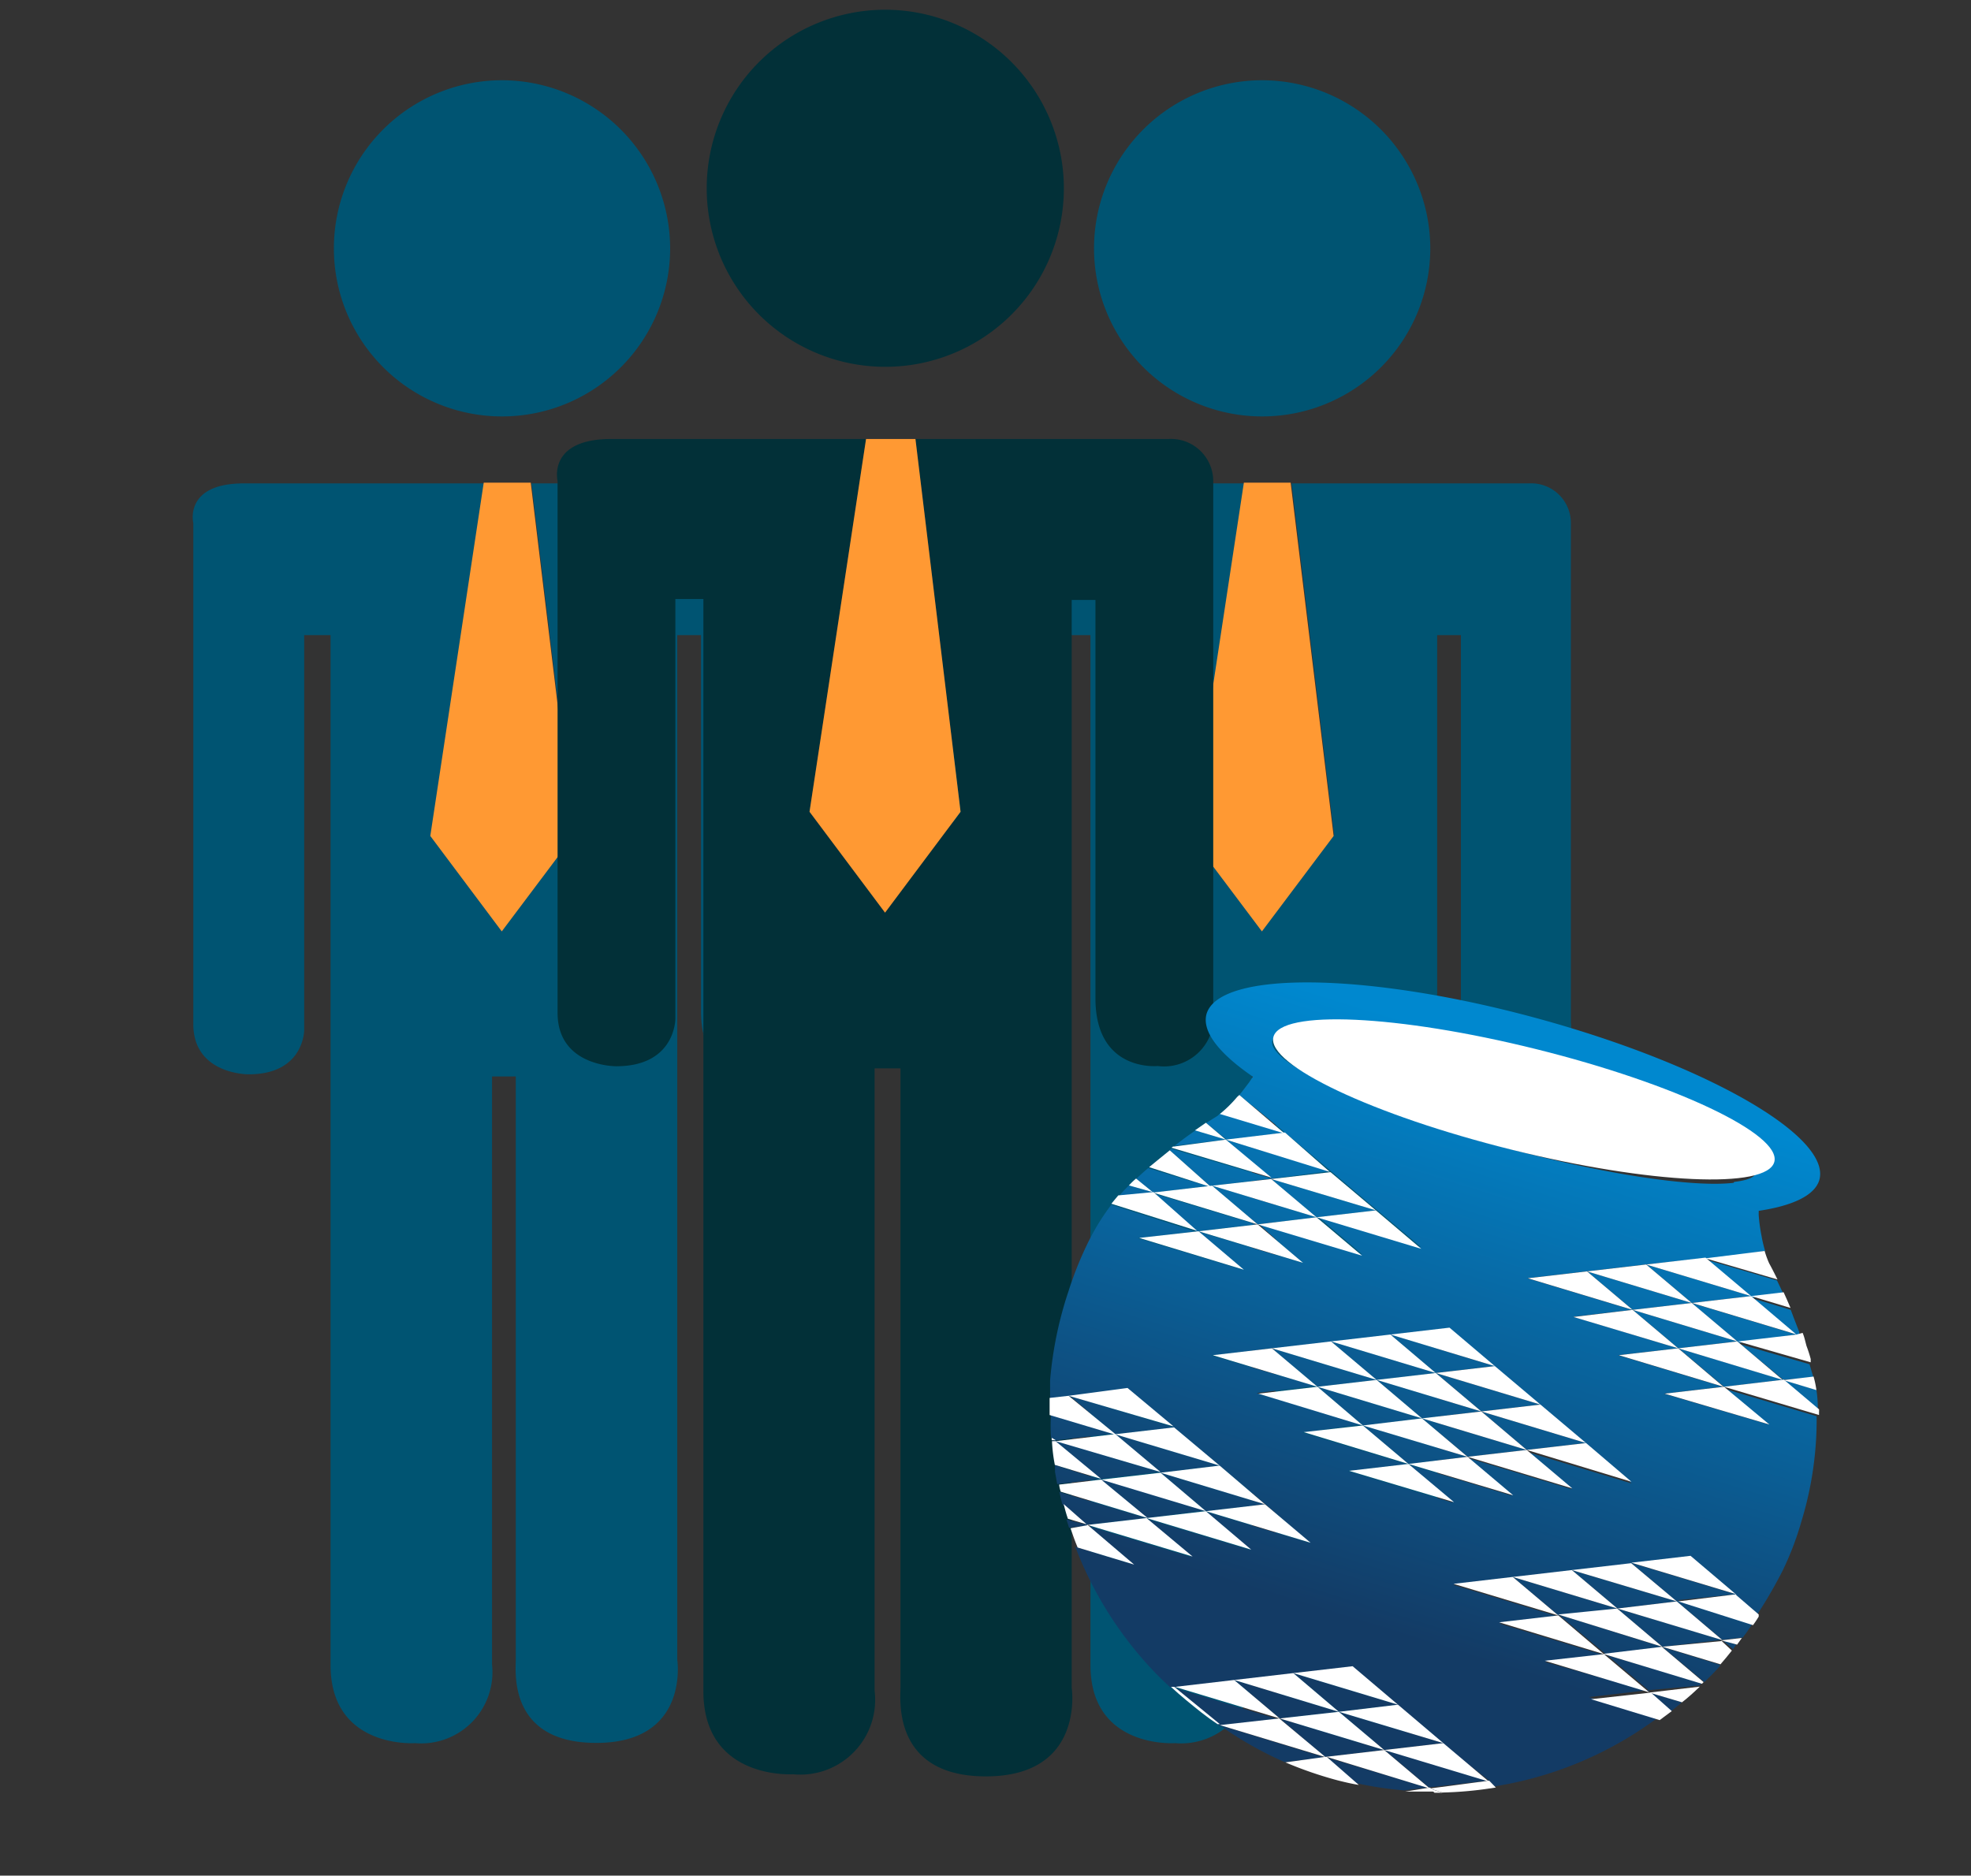 <svg id="Calque_1" data-name="Calque 1" xmlns="http://www.w3.org/2000/svg" xmlns:xlink="http://www.w3.org/1999/xlink" viewBox="0 0 83 79"><rect x="0" y="0" width="83" height="79" fill="#333333" stroke="none"/><defs><linearGradient id="Dégradé_sans_nom" x1="64.96" y1="794.49" x2="57.57" y2="818.25" gradientTransform="translate(0 -749.78)" gradientUnits="userSpaceOnUse"><stop offset="0" stop-color="#0088cf"/><stop offset="1" stop-color="#133b65"/></linearGradient><linearGradient id="Dégradé_sans_nom_2" x1="52.58" y1="790.64" x2="45.19" y2="814.4" xlink:href="#Dégradé_sans_nom"/><linearGradient id="Dégradé_sans_nom_3" x1="79.06" y1="798.87" x2="71.67" y2="822.64" xlink:href="#Dégradé_sans_nom"/><linearGradient id="Dégradé_sans_nom_4" x1="66.77" y1="795.05" x2="59.38" y2="818.82" xlink:href="#Dégradé_sans_nom"/><linearGradient id="Dégradé_sans_nom_5" x1="64.89" y1="794.47" x2="57.5" y2="818.23" xlink:href="#Dégradé_sans_nom"/><linearGradient id="Dégradé_sans_nom_6" x1="72.17" y1="796.73" x2="64.78" y2="820.5" xlink:href="#Dégradé_sans_nom"/><linearGradient id="Dégradé_sans_nom_7" x1="52.98" y1="790.76" x2="45.59" y2="814.53" xlink:href="#Dégradé_sans_nom"/><linearGradient id="Dégradé_sans_nom_8" x1="67.11" y1="795.16" x2="59.71" y2="818.92" xlink:href="#Dégradé_sans_nom"/><linearGradient id="Dégradé_sans_nom_9" x1="64.91" y1="794.48" x2="57.51" y2="818.24" xlink:href="#Dégradé_sans_nom"/><linearGradient id="Dégradé_sans_nom_10" x1="68.99" y1="795.74" x2="61.59" y2="819.51" xlink:href="#Dégradé_sans_nom"/><linearGradient id="Dégradé_sans_nom_11" x1="74.37" y1="797.41" x2="66.97" y2="821.18" xlink:href="#Dégradé_sans_nom"/><linearGradient id="Dégradé_sans_nom_12" x1="50.93" y1="790.12" x2="43.54" y2="813.89" xlink:href="#Dégradé_sans_nom"/><linearGradient id="Dégradé_sans_nom_13" x1="55.19" y1="791.45" x2="47.8" y2="815.21" xlink:href="#Dégradé_sans_nom"/><linearGradient id="Dégradé_sans_nom_14" x1="62.72" y1="793.8" x2="55.33" y2="817.55" xlink:href="#Dégradé_sans_nom"/><linearGradient id="Dégradé_sans_nom_15" x1="57.4" y1="792.14" x2="50" y2="815.9" xlink:href="#Dégradé_sans_nom"/><linearGradient id="Dégradé_sans_nom_16" x1="55.95" y1="791.68" x2="48.56" y2="815.45" xlink:href="#Dégradé_sans_nom"/><linearGradient id="Dégradé_sans_nom_17" x1="58.14" y1="792.36" x2="50.75" y2="816.13" xlink:href="#Dégradé_sans_nom"/><linearGradient id="Dégradé_sans_nom_18" x1="77.27" y1="798.32" x2="69.87" y2="822.09" xlink:href="#Dégradé_sans_nom"/><linearGradient id="Dégradé_sans_nom_19" x1="62.7" y1="793.79" x2="55.31" y2="817.55" xlink:href="#Dégradé_sans_nom"/><linearGradient id="Dégradé_sans_nom_20" x1="52.78" y1="790.7" x2="45.39" y2="814.47" xlink:href="#Dégradé_sans_nom"/><linearGradient id="Dégradé_sans_nom_21" x1="78.84" y1="798.81" x2="71.45" y2="822.57" xlink:href="#Dégradé_sans_nom"/><linearGradient id="Dégradé_sans_nom_22" x1="64.59" y1="794.37" x2="57.2" y2="818.14" xlink:href="#Dégradé_sans_nom"/><linearGradient id="Dégradé_sans_nom_23" x1="73.58" y1="797.18" x2="66.19" y2="820.94" xlink:href="#Dégradé_sans_nom"/><linearGradient id="Dégradé_sans_nom_24" x1="64.57" y1="794.37" x2="57.18" y2="818.14" xlink:href="#Dégradé_sans_nom"/><linearGradient id="Dégradé_sans_nom_25" x1="76.34" y1="798.03" x2="68.95" y2="821.79" xlink:href="#Dégradé_sans_nom"/><linearGradient id="Dégradé_sans_nom_26" x1="71.37" y1="796.48" x2="63.98" y2="820.25" xlink:href="#Dégradé_sans_nom"/><linearGradient id="Dégradé_sans_nom_27" x1="66.79" y1="795.06" x2="59.4" y2="818.82" xlink:href="#Dégradé_sans_nom"/><linearGradient id="Dégradé_sans_nom_28" x1="52" y1="790.46" x2="44.6" y2="814.21" xlink:href="#Dégradé_sans_nom"/><linearGradient id="Dégradé_sans_nom_29" x1="53.84" y1="791.03" x2="46.45" y2="814.79" xlink:href="#Dégradé_sans_nom"/><linearGradient id="Dégradé_sans_nom_30" x1="77.04" y1="798.25" x2="69.65" y2="822.01" xlink:href="#Dégradé_sans_nom"/><linearGradient id="Dégradé_sans_nom_31" x1="77.78" y1="798.47" x2="70.38" y2="822.24" xlink:href="#Dégradé_sans_nom"/><linearGradient id="Dégradé_sans_nom_32" x1="62.38" y1="793.69" x2="54.98" y2="817.45" xlink:href="#Dégradé_sans_nom"/><linearGradient id="Dégradé_sans_nom_33" x1="62.4" y1="793.69" x2="55" y2="817.46" xlink:href="#Dégradé_sans_nom"/><linearGradient id="Dégradé_sans_nom_34" x1="73.56" y1="797.17" x2="66.17" y2="820.93" xlink:href="#Dégradé_sans_nom"/><linearGradient id="Dégradé_sans_nom_35" x1="64.6" y1="794.38" x2="57.21" y2="818.14" xlink:href="#Dégradé_sans_nom"/><linearGradient id="Dégradé_sans_nom_36" x1="60.19" y1="793.01" x2="52.8" y2="816.77" xlink:href="#Dégradé_sans_nom"/></defs><title>members</title><path d="M28.22,10.47a7.08,7.08,0,1,1-7.09-7.09A7.09,7.09,0,0,1,28.22,10.47Z" style="fill:#005472"/><path d="M34.14,43.06v-21a1.67,1.67,0,0,0-1.76-1.7h-10l1.79,14.8-3,4-3-4,2.23-14.8H10.27c-2.54,0-2.13,1.67-2.13,1.67v21.1c0,2.14,2.33,2.12,2.33,2.12,2.35,0,2.34-1.87,2.34-1.87V26.75h1.11V70.13c0,3.54,3.56,3.29,3.56,3.29a3,3,0,0,0,3.24-3.31V45.34h1V69.91c0,.48-.33,3.5,3.39,3.5,3.94,0,3.41-3.5,3.41-3.5l0-43.16h1V42.61c0,2.93,2.47,2.68,2.47,2.68A2,2,0,0,0,34.14,43.06Z" style="fill:#005472"/><path d="M60.23,10.47a7.08,7.08,0,1,1-7.09-7.09A7.09,7.09,0,0,1,60.23,10.47Z" style="fill:#005472"/><path d="M66.15,43.06v-21a1.67,1.67,0,0,0-1.76-1.7h-10l1.79,14.8-3,4-3-4,2.23-14.8H42.27c-2.54,0-2.13,1.67-2.13,1.67v21.1c0,2.14,2.33,2.12,2.33,2.12,2.35,0,2.34-1.87,2.34-1.87V26.75h1.11V70.13c0,3.54,3.56,3.29,3.56,3.29a3,3,0,0,0,3.24-3.31V45.34h1V69.91c0,.48-.33,3.5,3.39,3.5,3.94,0,3.41-3.5,3.41-3.5l0-43.16h1V42.61c0,2.93,2.47,2.68,2.47,2.68A2,2,0,0,0,66.15,43.06Z" style="fill:#005472"/><polygon points="20.37 20.33 22.35 20.33 24.15 35.21 21.13 39.23 18.12 35.21 20.37 20.33" style="fill:#f93"/><polygon points="52.38 20.33 54.35 20.33 56.16 35.21 53.14 39.23 50.12 35.21 52.38 20.33" style="fill:#f93"/><path d="M44.8,7.94A7.52,7.52,0,1,1,37.27.41,7.53,7.53,0,0,1,44.8,7.94Z" style="fill:#023038"/><path d="M51.09,42.54V20.3a1.78,1.78,0,0,0-1.88-1.81H38.55l1.9,15.71-3.18,4.24-3.18-4.24,2.38-15.71H25.74c-2.7,0-2.26,1.77-2.26,1.77v22.4c0,2.27,2.47,2.25,2.47,2.25,2.5,0,2.49-2,2.49-2V25.23h1.18v46c0,3.75,3.77,3.5,3.77,3.5a3.15,3.15,0,0,0,3.44-3.52V45h1.09s0,25.59,0,26.09-.34,3.73,3.6,3.73c4.18,0,3.61-3.73,3.61-3.73l0-45.82h1V42.05c0,3.12,2.62,2.85,2.62,2.85A2.09,2.09,0,0,0,51.09,42.54Z" style="fill:#023038"/><g id="Calque_2" data-name="Calque 2"><g id="Calque_1-2" data-name="Calque 1-2"><path d="M69.54,46.62C68,46,66.2,45.44,64.23,44.9c-1.49-.41-2.93-.74-4.23-1-3.6-.69-6.19-.78-6.4-.1-.08.3.31.71,1.06,1.17a37.3,37.3,0,0,0,8.66,3.29c4.26,1.16,8,1.72,9.73,1.51.53-.07.88-.2.88-.43C74.11,48.75,72.34,47.7,69.54,46.62Z" style="fill:none"/><path d="M60.41,75.51h.34l-.53-.17Z" style="fill:#fff"/><path d="M76.61,49.71c.54-1.84-4.79-4.89-11.92-6.83s-13.33-2-13.88-.18c-.21.74.52,1.67,1.95,2.65l-.16.24-.32.42h0l-.09.11,1.92,1.58-2.72-.81-.12.11-.48.3.88.71,2.45-.3L56,49.29l1.92,1.62,1.92,1.62L55.44,51.2l1.92,1.63L52.94,51.5l1.9,1.69-4.42-1.33,1.92,1.62-4.42-1.33,2.5-.29,2.49-.29-4.42-1.33,2.55-.3,2.49-.29L56,49.33,51.61,48l1.91,1.62-4.2-1.24-.06.06L51,50l-2.65-.8c-.19.16-.37.32-.55.5l.71.59,1.89,1.6L46.8,50.74a9.73,9.73,0,0,0-1,1.63,14.85,14.85,0,0,0-.8,2,16,16,0,0,0-.78,3.77v.78l.8-.09h0l2.49-.29,1.91,1.59,1.92,1.59,1.92,1.62,1.91,1.65-4.42-1.33,1.92,1.63-4.42-1.33,1.92,1.62-4.42-1.33,1.91,1.62-2.38-.72a15.79,15.79,0,0,0,3.36,5.3q.31.32.64.62h.15l1.95,1.64h0l2.48-.29-4.42-1.33,2.49-.29,2.49-.29,2.49-.29,1.92,1.62,1.92,1.62L62.71,75,58.29,73.7l1.92,1.62L55.79,74l1.34,1.11a15.38,15.38,0,0,0,2,.3h0l1-.12L62.66,75l.28.24a15.55,15.55,0,0,0,5.53-2c.46-.27.88-.56,1.33-.88l-2.89-.88,2.48-.29L71.55,71l.12-.11-4.12-1.21L70,69.37,65.62,68l1.94,1.62,1.92,1.62L65.05,70l2.5-.29-4.42-1.33,2.48-.3-4.42-1.33,2.49-.3,2.51-.29,2.49-.29,2.49-.29,1.91,1.62h0L74,68a20.7,20.7,0,0,0,1.05-1.81,12.62,12.62,0,0,0,.8-2.08l.06-.2a14.72,14.72,0,0,0,.59-4.26l-4-1.19L74.49,60,70.07,58.7l2.49-.29-4.42-1.33,2.53-.29-4.42-1.33,2.49-.29-4.42-1.33,2.49-.29,2.49-.29L71.76,53l1.92,1.62,1.91,1.62h.18v-.13l-.24-.62h0l-.12-.32-1.66-.5,1.34-.19c-.09-.2-.19-.4-.26-.55l-3-.88,2.5-.36a5.3,5.3,0,0,1-.15-.63,7.07,7.07,0,0,1-.12-.88V51C75.47,50.79,76.41,50.36,76.61,49.71ZM64.87,59.2l1.92,1.66,1.92,1.62-4.42-1.33,1.92,1.58-4.42-1.33L63.68,63l-4.42-1.33,1.92,1.62-4.42-1.33,2.5-.29-4.42-1.33L57.34,60l-4.42-1.33,2.49-.29L51,57.09l2.49-.29L56,56.54l2.49-.29L61,56l1.92,1.62ZM73,49.82c-1.69.2-5.45-.35-9.73-1.51A37.3,37.3,0,0,1,54.64,45c-.75-.46-1.14-.88-1.06-1.17.19-.68,2.8-.59,6.4.1,1.3.25,2.73.58,4.23,1a55.48,55.48,0,0,1,5.3,1.72c2.81,1.08,4.57,2.13,4.42,2.74,0,.19-.36.33-.9.39Z" style="fill:url(#Dégradé_sans_nom)"/><path d="M44.3,60.66a.23.23,0,0,0,0,.07h.16Z" style="fill:#052550"/><path d="M45.8,64.23h0L44.91,64l.11.35.76-.09Z" style="fill:url(#Dégradé_sans_nom_2)"/><path d="M73,69.48v-.05l.11-.16-.58-.19Z" style="fill:url(#Dégradé_sans_nom_3)"/><polygon points="62.38 59.45 64.87 59.16 60.46 57.83 62.38 59.45" style="fill:url(#Dégradé_sans_nom_4)"/><polygon points="58.87 71.8 54.46 70.47 56.38 72.1 58.87 71.8" style="fill:url(#Dégradé_sans_nom_5)"/><polygon points="63.7 66.42 65.62 68.04 68.11 67.75 63.7 66.42" style="fill:url(#Dégradé_sans_nom_6)"/><polygon points="46.95 60.41 46.95 60.41 49.44 60.12 45.04 58.79 46.95 60.41" style="fill:url(#Dégradé_sans_nom_7)"/><polygon points="58.29 73.71 60.78 73.42 56.38 72.1 58.29 73.71" style="fill:url(#Dégradé_sans_nom_8)"/><polygon points="55.81 74 55.81 74 58.29 73.71 53.89 72.38 55.8 74 55.81 74" style="fill:url(#Dégradé_sans_nom_9)"/><polygon points="64.29 61.07 66.79 60.78 62.38 59.45 64.29 61.07" style="fill:url(#Dégradé_sans_nom_10)"/><polygon points="70.61 67.45 66.19 66.13 68.11 67.75 70.61 67.45" style="fill:url(#Dégradé_sans_nom_11)"/><path d="M47.54,49.93q-.24.23-.45.48l1.48-.19Z" style="fill:url(#Dégradé_sans_nom_12)"/><polygon points="48.87 62.03 51.36 61.73 46.95 60.41 48.87 62.03" style="fill:url(#Dégradé_sans_nom_13)"/><path d="M51.39,72.67l.16.13a15.57,15.57,0,0,0,2.55,1.42h0l1.69-.2Z" style="fill:url(#Dégradé_sans_nom_14)"/><polygon points="50.78 63.65 53.27 63.36 48.87 62.03 50.78 63.65" style="fill:url(#Dégradé_sans_nom_15)"/><polygon points="52.96 51.57 55.44 51.27 51.04 49.94 52.96 51.57" style="fill:url(#Dégradé_sans_nom_16)"/><polygon points="55.44 51.27 57.94 50.98 53.53 49.66 55.44 51.27" style="fill:url(#Dégradé_sans_nom_17)"/><path d="M70.37,72.07a5.3,5.3,0,0,0,.45-.37l-1.38-.42Z" style="fill:url(#Dégradé_sans_nom_18)"/><polygon points="51.97 70.76 53.89 72.38 56.38 72.1 51.97 70.76" style="fill:url(#Dégradé_sans_nom_19)"/><path d="M51.62,48h0l-1.28-.39c-.26.18-.56.4-.88.65Z" style="fill:url(#Dégradé_sans_nom_20)"/><path d="M76.55,59.36a5.3,5.3,0,0,0-.06-.82l-1.4-.42Z" style="fill:url(#Dégradé_sans_nom_21)"/><polygon points="59.88 59.74 62.38 59.45 57.97 58.12 59.88 59.74" style="fill:url(#Dégradé_sans_nom_22)"/><polygon points="68.75 55.17 70.67 56.79 73.16 56.5 68.75 55.17" style="fill:url(#Dégradé_sans_nom_23)"/><polygon points="62.95 57.54 58.55 56.21 60.46 57.83 62.95 57.54" style="fill:url(#Dégradé_sans_nom_24)"/><path d="M75.65,56.21l-4.42-1.33,1.92,1.62,1.95,1.62-4.42-1.33,1.92,1.62h0l2.48-.29L76.36,58h0l-.16-.54-3.06-.88Z" style="fill:url(#Dégradé_sans_nom_25)"/><polygon points="66.83 53.55 68.75 55.17 71.24 54.88 66.83 53.55" style="fill:url(#Dégradé_sans_nom_26)"/><polygon points="61.8 61.36 64.29 61.07 59.88 59.74 61.8 61.36" style="fill:url(#Dégradé_sans_nom_27)"/><path d="M44.43,61.71a2.6,2.6,0,0,0,0,.3l.09.5,1.77-.21Z" style="fill:url(#Dégradé_sans_nom_28)"/><path d="M48.28,63.94l2.49-.32-4.42-1.33L48.85,62l-4.42-1.33,2.48-.29-2.65-.82a7.07,7.07,0,0,0,0,1l.17.14,1.92,1.62,1.92,1.62-3.66-1.1.12.51,1,.88Z" style="fill:url(#Dégradé_sans_nom_29)"/><path d="M73.09,67.15l-4.42-1.33,1.92,1.62,1.94,1.63L68.1,67.75,70,69.36h0l2.51-.29.88-.1a6.93,6.93,0,0,0,.4-.57l-3.16-1Z" style="fill:url(#Dégradé_sans_nom_30)"/><path d="M71.77,70.85c.23-.22.45-.44.66-.68v-.05L70,69.37Z" style="fill:url(#Dégradé_sans_nom_31)"/><polygon points="60.46 57.83 56.05 56.5 57.97 58.12 60.46 57.83" style="fill:url(#Dégradé_sans_nom_32)"/><polygon points="55.48 58.41 57.39 60.04 59.88 59.74 55.48 58.41" style="fill:url(#Dégradé_sans_nom_33)"/><polygon points="73.74 54.59 69.32 53.26 71.24 54.88 73.74 54.59" style="fill:url(#Dégradé_sans_nom_34)"/><polygon points="59.31 61.66 61.8 61.36 57.39 60.04 59.31 61.66" style="fill:url(#Dégradé_sans_nom_35)"/><polygon points="53.56 56.79 55.48 58.41 57.97 58.12 53.56 56.79" style="fill:url(#Dégradé_sans_nom_36)"/><polygon points="61.04 55.92 58.55 56.21 62.95 57.54 61.04 55.92" style="fill:#fff"/><polygon points="61.23 63.27 59.31 61.66 56.81 61.95 61.23 63.27" style="fill:#fff"/><polygon points="58.55 56.21 56.05 56.5 60.46 57.83 58.55 56.21" style="fill:#fff"/><polygon points="60.46 57.83 64.87 59.16 62.95 57.54 60.46 57.83" style="fill:#fff"/><polygon points="54.9 60.32 59.31 61.66 57.39 60.04 54.9 60.32" style="fill:#fff"/><polygon points="63.72 62.98 61.8 61.36 59.31 61.66 63.72 62.98" style="fill:#fff"/><polygon points="56.05 56.5 53.56 56.79 57.97 58.12 56.05 56.5" style="fill:#fff"/><polygon points="62.38 59.45 60.46 57.83 57.97 58.12 62.38 59.45" style="fill:#fff"/><polygon points="66.79 60.78 64.87 59.16 62.38 59.45 66.79 60.78" style="fill:#fff"/><polygon points="52.99 58.7 57.39 60.04 55.48 58.41 52.99 58.7" style="fill:#fff"/><polygon points="57.39 60.04 61.8 61.36 59.88 59.74 57.39 60.04" style="fill:#fff"/><polygon points="66.21 62.69 64.29 61.07 61.8 61.36 66.21 62.69" style="fill:#fff"/><polygon points="51.07 57.08 55.48 58.41 53.56 56.79 51.07 57.08" style="fill:#fff"/><polygon points="57.97 58.12 55.48 58.41 59.88 59.74 57.97 58.12" style="fill:#fff"/><polygon points="59.88 59.74 64.29 61.07 62.38 59.45 59.88 59.74" style="fill:#fff"/><polygon points="68.7 62.41 66.79 60.78 64.29 61.07 68.7 62.41" style="fill:#fff"/><path d="M74.85,53.89c-.21-.43-.35-.68-.35-.68a4.09,4.09,0,0,1-.19-.52L71.82,53Z" style="fill:#fff"/><polygon points="71.82 52.97 69.32 53.26 73.74 54.59 71.82 52.97" style="fill:#fff"/><path d="M75.4,55.09c-.1-.24-.2-.46-.29-.66l-1.37.16Z" style="fill:#fff"/><polygon points="68.17 57.08 72.58 58.41 70.67 56.79 68.17 57.08" style="fill:#fff"/><path d="M72.59,58.41h0l-2.49.29L74.51,60,72.6,58.41l4,1.19v-.13a.59.59,0,0,0,0-.11h0l-1.48-1.25Z" style="fill:#fff"/><polygon points="69.32 53.26 66.83 53.55 71.24 54.88 69.32 53.26" style="fill:#fff"/><path d="M75.65,56.21l-1.91-1.62-2.49.29,4.42,1.33-2.48.29,3.06.88v-.14c-.05-.19-.11-.37-.18-.56L76,56.41a2.13,2.13,0,0,0-.09-.27Z" style="fill:#fff"/><polygon points="66.26 55.47 70.67 56.79 68.75 55.17 66.26 55.47" style="fill:#fff"/><polygon points="73.16 56.5 70.67 56.79 75.07 58.12 73.16 56.5" style="fill:#fff"/><path d="M76.49,58.55a3.9,3.9,0,0,0-.12-.57l-1.27.15Z" style="fill:#fff"/><polygon points="64.34 53.84 68.75 55.17 66.83 53.55 64.34 53.84" style="fill:#fff"/><polygon points="71.24 54.88 68.75 55.17 73.16 56.5 71.24 54.88" style="fill:#fff"/><path d="M52.19,46.12h0l-.09.08a5.53,5.53,0,0,1-.73.72l2.72.82Z" style="fill:#fff"/><polygon points="52.38 53.48 50.47 51.86 47.97 52.14 52.38 53.48" style="fill:#fff"/><path d="M48.57,50.21l-1.48.14h0l-.29.35,3.61,1.14Z" style="fill:#fff"/><polygon points="54.87 53.19 52.96 51.57 50.47 51.86 54.87 53.19" style="fill:#fff"/><path d="M51.62,48,56,49.36,54.11,47.7,51.62,48l-.84-.71-.46.32,1.3.39h0l-2.17.29H49.4l-.07.05,4.21,1.26Z" style="fill:#fff"/><polygon points="57.94 50.98 56.03 49.37 53.53 49.66 57.94 50.98" style="fill:#fff"/><path d="M47.84,49.64a3.1,3.1,0,0,0-.3.29l1,.28Z" style="fill:#fff"/><polygon points="48.55 50.23 52.96 51.57 51.04 49.94 48.55 50.23" style="fill:#fff"/><polygon points="57.36 52.89 55.44 51.27 52.96 51.57 57.36 52.89" style="fill:#fff"/><path d="M49.26,48.45l-.53.43-.34.28L51,50Z" style="fill:#fff"/><polygon points="51.04 49.94 55.44 51.27 53.53 49.66 51.04 49.94" style="fill:#fff"/><polygon points="59.85 52.6 57.94 50.98 55.44 51.27 59.85 52.6" style="fill:#fff"/><path d="M67,71.57l2.89.88.51-.38-.88-.78Z" style="fill:#fff"/><polygon points="68.69 65.84 66.19 66.13 70.61 67.45 68.69 65.84" style="fill:#fff"/><path d="M73.1,67.15l-1.91-1.62-2.49.29,4.42,1.33-2.45.3,3.15,1a4.25,4.25,0,0,0,.24-.36V68l-.94-.81Z" style="fill:#fff"/><polygon points="69.45 71.28 67.54 69.67 65.05 69.95 69.45 71.28" style="fill:#fff"/><path d="M70.83,71.7c.26-.2.51-.43.75-.66l-2.13.25Z" style="fill:#fff"/><polygon points="66.19 66.13 63.7 66.42 68.11 67.75 66.19 66.13" style="fill:#fff"/><polygon points="72.53 69.08 70.61 67.45 68.11 67.75 72.53 69.08" style="fill:#fff"/><path d="M73.15,69.27c.07-.1.14-.19.2-.28l-.88.1Z" style="fill:#fff"/><polygon points="67.54 69.67 65.62 68.04 63.13 68.33 67.54 69.67" style="fill:#fff"/><path d="M70,69.36,68.1,67.75,65.61,68,70,69.36l-2.49.3,4.16,1.26.07-.07L70,69.38Z" style="fill:#fff"/><polygon points="61.21 66.71 65.62 68.04 63.7 66.42 61.21 66.71" style="fill:#fff"/><path d="M70,69.36l2.45.74h0c.17-.19.32-.38.48-.58l-.43-.4Z" style="fill:#fff"/><polygon points="56.96 70.18 54.46 70.47 58.87 71.8 56.96 70.18" style="fill:#fff"/><polygon points="54.46 70.47 51.97 70.76 56.38 72.1 54.46 70.47" style="fill:#fff"/><polygon points="60.78 73.42 58.87 71.8 56.38 72.1 60.78 73.42" style="fill:#fff"/><polygon points="49.48 71.05 53.89 72.38 51.97 70.76 49.48 71.05" style="fill:#fff"/><polygon points="56.38 72.1 53.89 72.38 58.29 73.71 56.38 72.1" style="fill:#fff"/><polygon points="62.7 75.04 60.78 73.42 58.29 73.71 62.7 75.04" style="fill:#fff"/><path d="M59.17,75.46h1.24l-.2-.17Z" style="fill:#fff"/><path d="M49.45,71.05h-.14c.41.38.83.72,1.27,1.07.23.18.45.34.69.5h.1Z" style="fill:#fff"/><path d="M60.21,75.33l-1.92-1.62L55.81,74h0l-1.94-1.62-2.5.28h0l.19.12-.19-.12L55.79,74l-1.66.23a16.33,16.33,0,0,0,2.21.76c.28.07.57.14.88.19L55.87,74Z" style="fill:#fff"/><path d="M60.21,75.33l.53.17h0a15.74,15.74,0,0,0,1.77-.14l.48-.07L62.71,75Z" style="fill:#fff"/><path d="M45.8,64.23l4.42,1.33-1.94-1.62-2.49.29-1-.88c.05.2.11.42.18.62l.88.26h0l-.77.14c.09.27.19.55.3.81l2.38.72Z" style="fill:#fff"/><polygon points="51.36 61.73 49.44 60.12 46.95 60.41 51.36 61.73" style="fill:#fff"/><path d="M44.29,60.56a.49.49,0,0,0,0,.1h.17Z" style="fill:#fff"/><path d="M44.45,60.7,48.87,62l-1.93-1.62h0L45,58.79l4.42,1.29-1.94-1.62L45,58.79h0l-.8.09v.72l2.71.81Z" style="fill:#fff"/><polygon points="53.27 63.36 51.36 61.73 48.87 62.03 53.27 63.36" style="fill:#fff"/><path d="M46.37,62.32l-1.77.21a1.24,1.24,0,0,0,.07.3l3.66,1.11Z" style="fill:#fff"/><polygon points="52.69 65.27 50.78 63.65 48.28 63.94 52.69 65.27" style="fill:#fff"/><path d="M44.45,60.7H44.3a6.65,6.65,0,0,0,.12,1l1.95.59Z" style="fill:#fff"/><polygon points="46.37 62.32 50.78 63.65 48.87 62.03 46.37 62.32" style="fill:#fff"/><polygon points="55.19 64.98 53.27 63.36 50.78 63.65 55.19 64.98" style="fill:#fff"/></g><ellipse cx="64.17" cy="46.3" rx="2.18" ry="10.87" transform="translate(3.74 97.39) rotate(-76.02)" style="fill:#fff"/></g><polygon points="36.47 18.49 38.55 18.49 40.45 34.19 37.27 38.44 34.09 34.19 36.47 18.49" style="fill:#f93"/></svg>